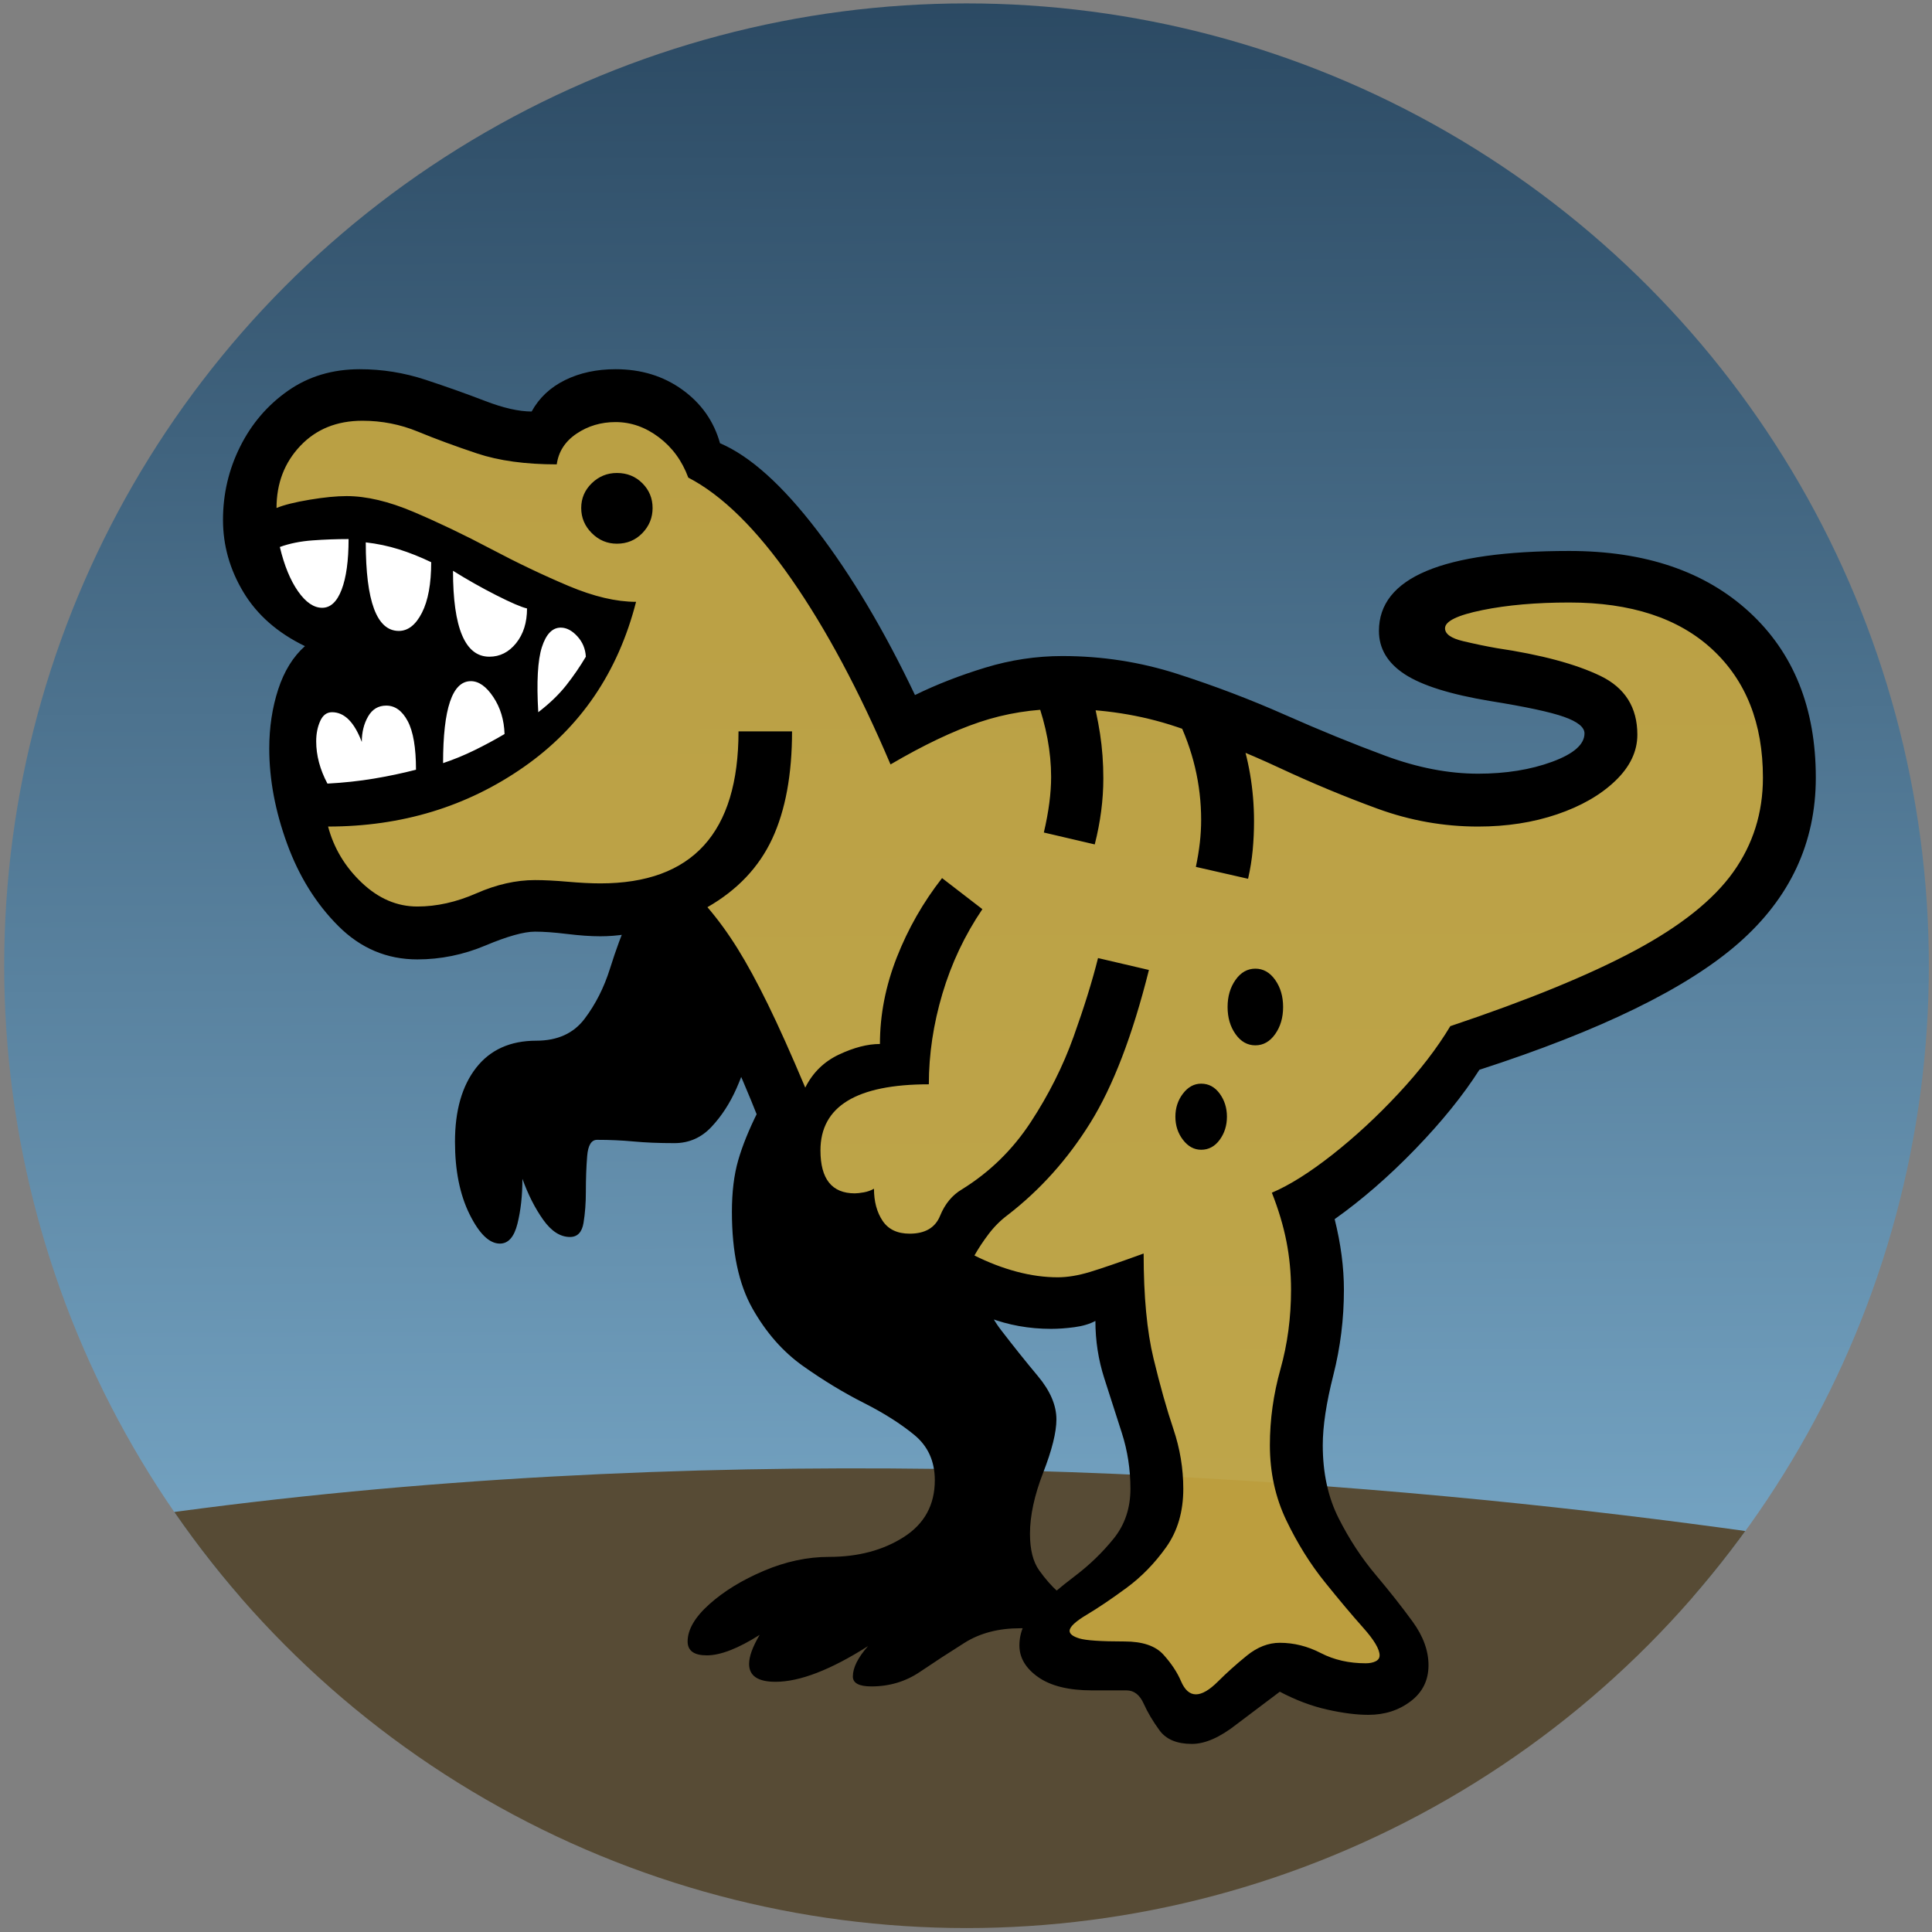 <?xml version="1.0" encoding="UTF-8" standalone="no"?>
<svg
   version="1.1"
   id="svg7829"
   sodipodi:docname="t-rex.svg"
   width="512"
   height="512"
   inkscape:version="1.2.1 (9c6d41e4, 2022-07-14)"
   inkscape:export-filename="../images/t-rex.png"
   inkscape:export-xdpi="96"
   inkscape:export-ydpi="96"
   xmlns:inkscape="http://www.inkscape.org/namespaces/inkscape"
   xmlns:sodipodi="http://sodipodi.sourceforge.net/DTD/sodipodi-0.dtd"
   xmlns:xlink="http://www.w3.org/1999/xlink"
   xmlns="http://www.w3.org/2000/svg"
   xmlns:svg="http://www.w3.org/2000/svg">
  <rect width="100%" height="100%" fill="#808080" stroke="none"/>
  <defs
     id="defs7833">
    <linearGradient
       inkscape:collect="always"
       id="linearGradient9027">
      <stop
         style="stop-color:#73a2c1;stop-opacity:1;"
         offset="0"
         id="stop9023" />
      <stop
         style="stop-color:#26435c;stop-opacity:1;"
         offset="1"
         id="stop9025" />
    </linearGradient>
    <linearGradient
       id="linearGradient10200"
       inkscape:swatch="solid">
      <stop
         style="stop-color:#330000;stop-opacity:1;"
         offset="0"
         id="stop10198" />
    </linearGradient>
    <clipPath
       clipPathUnits="userSpaceOnUse"
       id="clipPath14496">
      <g
         inkscape:label="Clip"
         id="use14498" />
    </clipPath>
    <clipPath
       clipPathUnits="userSpaceOnUse"
       id="clipPath3156">
      <circle
         style="fill:#d78f00;stroke-width:0.378;stop-color:#000000"
         id="circle3158"
         cx="256"
         cy="256"
         r="255"
         inkscape:label="Mask" />
    </clipPath>
    <clipPath
       clipPathUnits="userSpaceOnUse"
       id="clipPath3640">
      <circle
         style="display:inline;fill:#d78f00;stroke-width:0.378;stop-color:#000000"
         id="circle3642"
         cx="256"
         cy="256"
         r="255"
         inkscape:label="Mask"
         sodipodi:insensitive="true" />
    </clipPath>
    <clipPath
       clipPathUnits="userSpaceOnUse"
       id="clipPath4563">
      <circle
         style="display:inline;fill:#d78f00;stroke-width:0.246;stop-color:#000000"
         id="circle4565"
         cx="1060.168"
         cy="-559.064"
         r="166.138"
         inkscape:label="Mask"
         sodipodi:insensitive="true"
         transform="scale(1,-1)" />
    </clipPath>
    <linearGradient
       inkscape:collect="always"
       xlink:href="#linearGradient9027"
       id="linearGradient9029"
       x1="1078.139"
       y1="-419.923"
       x2="1076.561"
       y2="-777.285"
       gradientUnits="userSpaceOnUse" />
    <clipPath
       clipPathUnits="userSpaceOnUse"
       id="clipPath9033">
      <circle
         style="display:inline;fill:#d78f00;stroke-width:0.31;stop-color:#000000"
         id="circle9035"
         cx="1086.217"
         cy="-543.193"
         r="209.21"
         inkscape:label="Mask"
         sodipodi:insensitive="true"
         transform="scale(1,-1)" />
    </clipPath>
  </defs>
  <sodipodi:namedview
     id="namedview7831"
     pagecolor="#ffffff"
     bordercolor="#000000"
     borderopacity="0.25"
     inkscape:showpageshadow="2"
     inkscape:pageopacity="0.0"
     inkscape:pagecheckerboard="0"
     inkscape:deskcolor="#d1d1d1"
     showgrid="true"
     inkscape:zoom="1.04"
     inkscape:cx="59.134615"
     inkscape:cy="285.09615"
     inkscape:window-width="1920"
     inkscape:window-height="977"
     inkscape:window-x="1280"
     inkscape:window-y="23"
     inkscape:window-maximized="0"
     inkscape:current-layer="layer3"
     inkscape:document-units="in">
    <inkscape:grid
       type="xygrid"
       id="grid2325"
       spacingx="16"
       spacingy="16"
       empspacing="4"
       originx="0"
       originy="0" />
  </sodipodi:namedview>
  <missing-path
     horiz-adv-x="1000"
     vert-adv-y="2600"
     d="M104 0v1400h792v-1400h-792zM194 78h612v1244h-612v-1244z" />
  <g
     inkscape:groupmode="layer"
     id="layer3"
     inkscape:label="Layer 1">
    <g
       id="g9810"
       transform="matrix(1.219,0,0,-1.219,-1067.957,918.082)"
       style="display:inline"
       inkscape:label="T-Rex"
       clip-path="url(#clipPath9033)">
      <rect
         style="fill:url(#linearGradient9029);fill-opacity:1;stroke-width:0.31;stop-color:#000000"
         id="rect8998"
         width="526.181"
         height="385.761"
         x="815.443"
         y="-791.879"
         transform="scale(1,-1)" />
      <path
         style="fill:#574b35;fill-opacity:1;stroke-width:0.31;stop-color:#000000"
         d="m 842.717,411.838 c 234.285,51.877 485.304,-3.905 485.304,-3.905 l 5.02,-92.598 -505.943,4.463 z"
         id="path5002" />
      <path
         style="fill:#ffffff;fill-opacity:1;stroke-width:0.378;stop-color:#000000"
         d="m 67.308,143.269 c 0,0 24.038,-6.731 26.442,-6.25 2.404,0.481 68.269,26.442 68.269,26.442 l -4.808,17.308 c 0,0 -27.885,23.558 -29.808,25 -1.923,1.442 -45.192,9.615 -45.192,9.615 l -3.846,-23.558 11.538,-22.115 -17.308,-9.615 z"
         id="path4621"
         transform="matrix(0.82,0,0,-0.82,876.186,753.224)" />
      <path
         style="display:inline;fill:#c6a640;fill-opacity:0.915;stroke-width:10.918;stop-color:#000000"
         d="m 930.821,641.324 c 3.833,40.673 30.101,22.352 62.636,18.095 13.591,12.786 29.706,11.113 36.653,-6.96 22.521,-12.645 31.608,-34.694 42.221,-55.676 53.373,24.335 78.329,-9.448 127.591,-18.095 37.912,4.661 33.3,25.152 1.856,28.302 -28.554,2.216 -24.088,21.597 10.671,22.734 72.97,-0.907 77.687,-82.877 -14.847,-104.392 -11.544,-12.173 -22.326,-25.871 -36.189,-33.406 12.031,-38.021 -23.923,-47.593 22.734,-101.145 h -31.55 c -11.126,-10.909 -21.767,-17.937 -29.23,0.464 -25.787,-1.574 -23.832,8.234 -1.392,26.446 10.845,21.221 -4.799,31.253 -1.856,54.284 l -58.924,4.176 -38.045,80.73 -58.46,-6.496 c -16.483,4.143 -18.987,16.052 -25.054,25.982 37.999,1.403 59.718,16.867 70.523,41.757 -26.354,3.213 -40.018,26.216 -79.338,23.198 z"
         id="path9158"
         sodipodi:nodetypes="cccccccccccccccccccc" />
      <path
         id="u1F996"
         unicode="🦖"
         vert-adv-y="2600"
         d="m 1135.212,374.016 q -4.885,0 -7.04,2.946 -2.155,2.946 -3.448,5.819 -1.293,2.874 -3.736,2.874 h -7.472 q -7.615,0 -11.71,2.874 -4.095,2.874 -4.095,6.897 0,4.454 3.664,7.974 3.664,3.52 8.405,7.112 4.742,3.592 8.405,8.118 3.664,4.526 3.664,10.848 0,6.322 -1.868,12.141 -1.868,5.819 -3.808,11.854 -1.94,6.035 -1.94,12.5 -1.868,-1.006 -4.598,-1.365 -2.73,-0.359 -5.029,-0.359 -7.184,0 -13.578,2.443 -6.394,2.443 -11.279,6.609 -1.868,-0.575 -5.029,-0.575 -6.178,0 -9.483,2.73 -3.305,2.73 -4.885,7.615 -2.443,-0.718 -4.311,-0.718 -5.604,0 -10.417,5.963 -4.813,5.963 -2.514,16.164 -7.759,20.259 -13.65,30.533 -5.891,10.273 -11.351,16.021 -3.161,-0.575 -5.963,-1.006 -2.802,-0.431 -5.532,-0.431 -3.161,0 -7.256,0.503 -4.095,0.503 -6.969,0.503 -3.592,0 -10.776,-3.017 -7.184,-3.017 -14.799,-3.017 -9.914,0 -17.17,7.256 -7.256,7.256 -11.136,17.889 -3.879,10.633 -3.879,20.69 0,6.897 1.94,12.86 1.94,5.963 5.819,9.411 -8.908,4.311 -13.363,11.71 -4.454,7.4 -4.454,15.733 0,8.477 3.736,15.949 3.736,7.471 10.417,12.141 6.681,4.67 15.59,4.67 7.328,0 14.296,-2.299 6.969,-2.299 12.931,-4.598 5.963,-2.299 10.13,-2.299 2.443,4.454 7.256,6.825 4.813,2.371 10.992,2.371 8.334,0 14.512,-4.454 6.178,-4.454 8.19,-11.638 9.77,-4.167 21.05,-18.894 11.279,-14.727 21.337,-35.849 7.04,3.448 15.302,5.963 8.262,2.514 16.739,2.514 12.931,0 25.001,-3.88 12.069,-3.879 23.42,-8.908 11.351,-5.029 21.84,-8.908 10.489,-3.879 20.116,-3.879 9.052,0 16.093,2.586 7.04,2.586 7.04,6.178 0,2.012 -4.454,3.592 -4.454,1.581 -16.093,3.448 -12.931,2.155 -18.535,5.819 -5.604,3.664 -5.604,9.411 0,17.386 41.381,17.386 24.713,0 39.154,-13.291 14.44,-13.291 14.44,-35.993 0,-21.265 -16.811,-35.993 -16.811,-14.727 -56.324,-27.515 -5.316,-8.334 -13.937,-17.242 -8.621,-8.908 -17.529,-15.23 2.012,-8.046 2.012,-15.374 0,-9.483 -2.299,-18.535 -2.299,-9.052 -2.299,-15.23 0,-9.052 3.448,-15.877 3.448,-6.825 8.046,-12.285 4.598,-5.46 8.046,-10.202 3.448,-4.742 3.448,-9.483 0,-4.885 -3.879,-7.831 -3.88,-2.946 -9.196,-2.946 -3.88,0 -8.98,1.149 -5.101,1.149 -10.273,3.879 l -9.339,-7.04 q -5.46,-4.311 -9.771,-4.311 z m -69.686,12.501 q -4.023,0 -4.023,2.155 0,2.874 3.305,6.609 -12.213,-7.759 -20.116,-7.759 -5.747,0 -5.747,3.879 0,2.443 2.299,6.322 -7.04,-4.454 -11.495,-4.454 -4.167,0 -4.167,3.017 0,3.88 4.742,8.118 4.742,4.239 11.854,7.256 7.112,3.017 14.153,3.017 9.483,0 16.236,4.311 6.753,4.311 6.753,12.357 0,6.178 -4.454,9.842 -4.454,3.664 -10.992,6.969 -6.538,3.305 -13.147,7.974 -6.609,4.67 -11.064,12.572 -4.454,7.903 -4.454,20.978 0,6.466 1.365,11.207 1.365,4.742 4.239,10.489 l 9.914,-21.121 38.938,-15.23 q 0,-5.747 4.023,-10.992 4.023,-5.244 8.046,-10.058 4.023,-4.813 4.023,-9.411 0,-4.167 -2.874,-11.566 -2.874,-7.4 -2.874,-13.291 0,-5.173 2.012,-7.974 2.011,-2.802 4.023,-4.598 2.012,-1.796 2.012,-4.095 0,-1.581 -3.089,-2.73 -3.089,-1.149 -7.112,-1.149 -7.04,0 -12.069,-3.161 -5.029,-3.161 -9.699,-6.322 -4.67,-3.161 -10.561,-3.161 z m -80.75,96.268 q -3.448,0 -6.609,6.394 -3.161,6.394 -3.161,15.733 0,10.201 4.598,16.093 4.598,5.891 13.075,5.891 6.897,0 10.489,4.742 3.592,4.742 5.532,10.92 1.94,6.178 4.023,10.92 2.083,4.742 5.963,4.742 l 21.552,-25.432 q 0,-2.155 -0.934,-6.753 -0.934,-4.598 -3.089,-9.483 -2.155,-4.885 -5.46,-8.405 -3.305,-3.52 -8.046,-3.52 -5.029,0 -8.836,0.359 -3.808,0.359 -7.974,0.359 -1.868,0 -2.155,-3.52 -0.287,-3.52 -0.287,-7.831 0,-3.592 -0.503,-6.681 -0.503,-3.089 -2.946,-3.089 -3.161,0 -5.819,3.736 -2.658,3.736 -4.526,8.908 0,-5.46 -1.078,-9.77 -1.078,-4.311 -3.808,-4.311 z m -37.501,100.004 q 5.316,0.287 10.058,1.078 4.742,0.79 9.196,1.94 0,7.184 -1.796,10.561 -1.796,3.377 -4.67,3.377 -2.586,0 -3.951,-2.371 -1.365,-2.371 -1.365,-5.532 -2.443,6.466 -6.466,6.466 -1.724,0 -2.586,-1.94 -0.862,-1.94 -0.862,-4.382 0,-4.598 2.443,-9.196 z m -1.149,38.22 q 2.73,0 4.239,3.951 1.509,3.951 1.509,10.992 -3.88,0 -7.831,-0.287 -3.951,-0.287 -7.112,-1.437 1.437,-6.035 3.951,-9.627 2.514,-3.592 5.245,-3.592 z m 26.294,-33.766 q 3.448,1.149 6.825,2.802 3.377,1.652 6.537,3.52 -0.144,4.598 -2.443,8.046 -2.299,3.448 -4.885,3.448 -6.035,0 -6.035,-17.817 z m -9.627,28.737 q 3.017,0 5.029,3.951 2.012,3.951 2.012,10.992 -3.592,1.724 -7.04,2.802 -3.448,1.078 -7.184,1.509 0,-19.254 7.184,-19.254 z m 19.685,-5.604 q 3.448,0 5.819,2.946 2.371,2.946 2.371,7.543 -1.868,0.431 -6.681,2.874 -4.813,2.443 -9.411,5.316 0,-18.679 7.902,-18.679 z m 10.633,-12.069 q 3.736,2.874 6.106,5.891 2.371,3.017 4.239,6.178 -0.144,2.586 -1.868,4.454 -1.724,1.868 -3.592,1.868 -2.73,0 -4.095,-4.239 -1.365,-4.239 -0.79,-14.153 z M 1136.074,384.792 q 2.012,0 4.813,2.802 2.802,2.802 6.25,5.604 3.448,2.802 7.184,2.802 4.598,0 8.908,-2.227 4.311,-2.227 9.77,-2.227 1.293,0 2.155,0.431 0.862,0.431 0.862,1.293 0,2.012 -3.592,6.035 -3.592,4.023 -8.334,9.914 -4.742,5.891 -8.334,13.363 -3.592,7.471 -3.592,16.38 0,8.334 2.299,16.523 2.299,8.19 2.299,17.242 0,5.46 -1.006,10.561 -1.006,5.101 -3.161,10.561 5.747,2.443 13.147,8.262 7.4,5.819 14.368,13.291 6.969,7.472 11.279,14.656 25.288,8.477 40.16,16.452 14.871,7.974 21.337,17.026 6.466,9.052 6.466,20.547 0,17.673 -10.992,27.875 -10.992,10.201 -31.107,10.201 -10.776,0 -18.894,-1.652 -8.118,-1.652 -8.118,-3.951 0,-1.868 3.951,-2.802 3.951,-0.934 7.256,-1.509 14.512,-2.155 22.558,-6.035 8.046,-3.88 8.046,-12.788 0,-5.46 -4.813,-10.058 -4.813,-4.598 -12.644,-7.256 -7.831,-2.658 -17.17,-2.658 -11.207,0 -21.84,3.879 -10.633,3.88 -21.409,8.908 -10.776,5.029 -22.343,8.908 -11.566,3.879 -24.785,3.879 -9.483,0 -18.032,-2.874 -8.549,-2.874 -19.325,-9.196 -10.201,23.995 -21.552,40.303 -11.351,16.308 -22.415,22.055 -2.012,5.46 -6.394,8.765 -4.382,3.305 -9.411,3.305 -4.742,0 -8.477,-2.514 -3.736,-2.514 -4.311,-6.681 -10.201,0 -17.314,2.371 -7.112,2.371 -12.86,4.742 -5.747,2.371 -12.069,2.371 -8.334,0 -13.506,-5.46 -5.173,-5.46 -5.173,-13.506 2.443,1.006 7.184,1.796 4.742,0.79 8.046,0.79 6.466,0 14.584,-3.448 8.118,-3.448 16.811,-8.046 8.693,-4.598 16.883,-8.046 8.19,-3.448 14.656,-3.448 -5.891,-22.989 -24.426,-35.921 -18.535,-12.931 -42.53,-12.931 1.868,-7.04 7.328,-12.213 5.46,-5.173 12.069,-5.173 6.322,0 12.86,2.874 6.538,2.874 12.716,2.874 3.017,0 7.112,-0.359 4.095,-0.359 7.112,-0.359 30.03,0 30.03,33.047 h 11.638 q 0,-14.081 -4.311,-23.349 -4.311,-9.268 -14.081,-14.871 3.448,-4.023 6.538,-8.98 3.089,-4.957 6.609,-12.141 3.52,-7.184 8.118,-18.104 2.443,4.885 7.328,7.184 4.885,2.299 8.908,2.299 0,9.483 3.664,18.823 3.664,9.339 9.842,17.242 l 8.765,-6.753 q -5.747,-8.477 -8.693,-18.392 -2.946,-9.914 -2.946,-19.685 -23.564,0 -23.564,-14.368 0,-9.339 7.472,-9.339 0.718,0 1.94,0.215 1.221,0.215 2.227,0.79 0,-4.167 1.868,-6.969 1.868,-2.802 5.891,-2.802 5.029,0 6.609,3.88 1.581,3.879 4.742,5.747 9.052,5.604 14.943,14.584 5.891,8.98 9.339,18.607 3.448,9.627 5.316,17.098 l 11.064,-2.586 q -5.316,-21.265 -12.716,-33.191 -7.4,-11.926 -18.032,-20.116 -2.299,-1.724 -4.095,-4.095 -1.796,-2.371 -3.089,-4.67 4.598,-2.299 9.196,-3.52 4.598,-1.221 8.908,-1.221 3.161,0 6.969,1.149 3.808,1.149 11.71,4.023 0,-13.937 2.155,-22.846 2.155,-8.908 4.311,-15.302 2.155,-6.394 2.155,-13.003 0,-7.471 -3.736,-12.716 -3.736,-5.244 -8.621,-8.836 -4.885,-3.592 -8.621,-5.819 -3.736,-2.227 -3.736,-3.52 0,-1.006 2.155,-1.652 2.155,-0.647 9.77,-0.647 5.891,0 8.477,-2.874 2.586,-2.874 3.808,-5.747 1.221,-2.874 3.233,-2.874 z m 1.149,118.395 q -2.299,0 -3.951,2.155 -1.652,2.155 -1.652,5.029 0,2.874 1.652,5.029 1.652,2.155 3.951,2.155 2.443,0 4.023,-2.155 1.581,-2.155 1.581,-5.029 0,-2.874 -1.581,-5.029 -1.581,-2.155 -4.023,-2.155 z m -127.016,131.757 q -3.161,0 -5.46,2.299 -2.299,2.299 -2.299,5.46 0,3.161 2.299,5.388 2.299,2.227 5.46,2.227 3.305,0 5.532,-2.227 2.227,-2.227 2.227,-5.388 0,-3.161 -2.227,-5.46 -2.227,-2.299 -5.532,-2.299 z m 138.798,-109.055 q -2.586,0 -4.311,2.443 -1.724,2.443 -1.724,5.891 0,3.449 1.724,5.891 1.724,2.443 4.311,2.443 2.586,0 4.311,-2.443 1.724,-2.443 1.724,-5.891 0,-3.448 -1.724,-5.891 -1.724,-2.443 -4.311,-2.443 z m -34.915,43.68 -11.064,2.586 q 1.581,6.753 1.581,12.069 0,8.19 -3.161,16.955 l 11.782,1.724 q 1.293,-4.598 2.012,-9.268 0.718,-4.67 0.718,-9.699 0,-7.04 -1.868,-14.368 z m 33.334,-7.471 -11.351,2.586 q 0.575,2.73 0.862,5.244 0.287,2.514 0.287,4.957 0,11.638 -5.316,22.415 l 13.363,-2.586 q 3.448,-9.627 3.448,-20.116 0,-3.161 -0.287,-6.25 -0.287,-3.089 -1.006,-6.25 z"
         style="display:inline;stroke-width:0.144"
         inkscape:label="trex" />
    </g>
  </g>
</svg>
